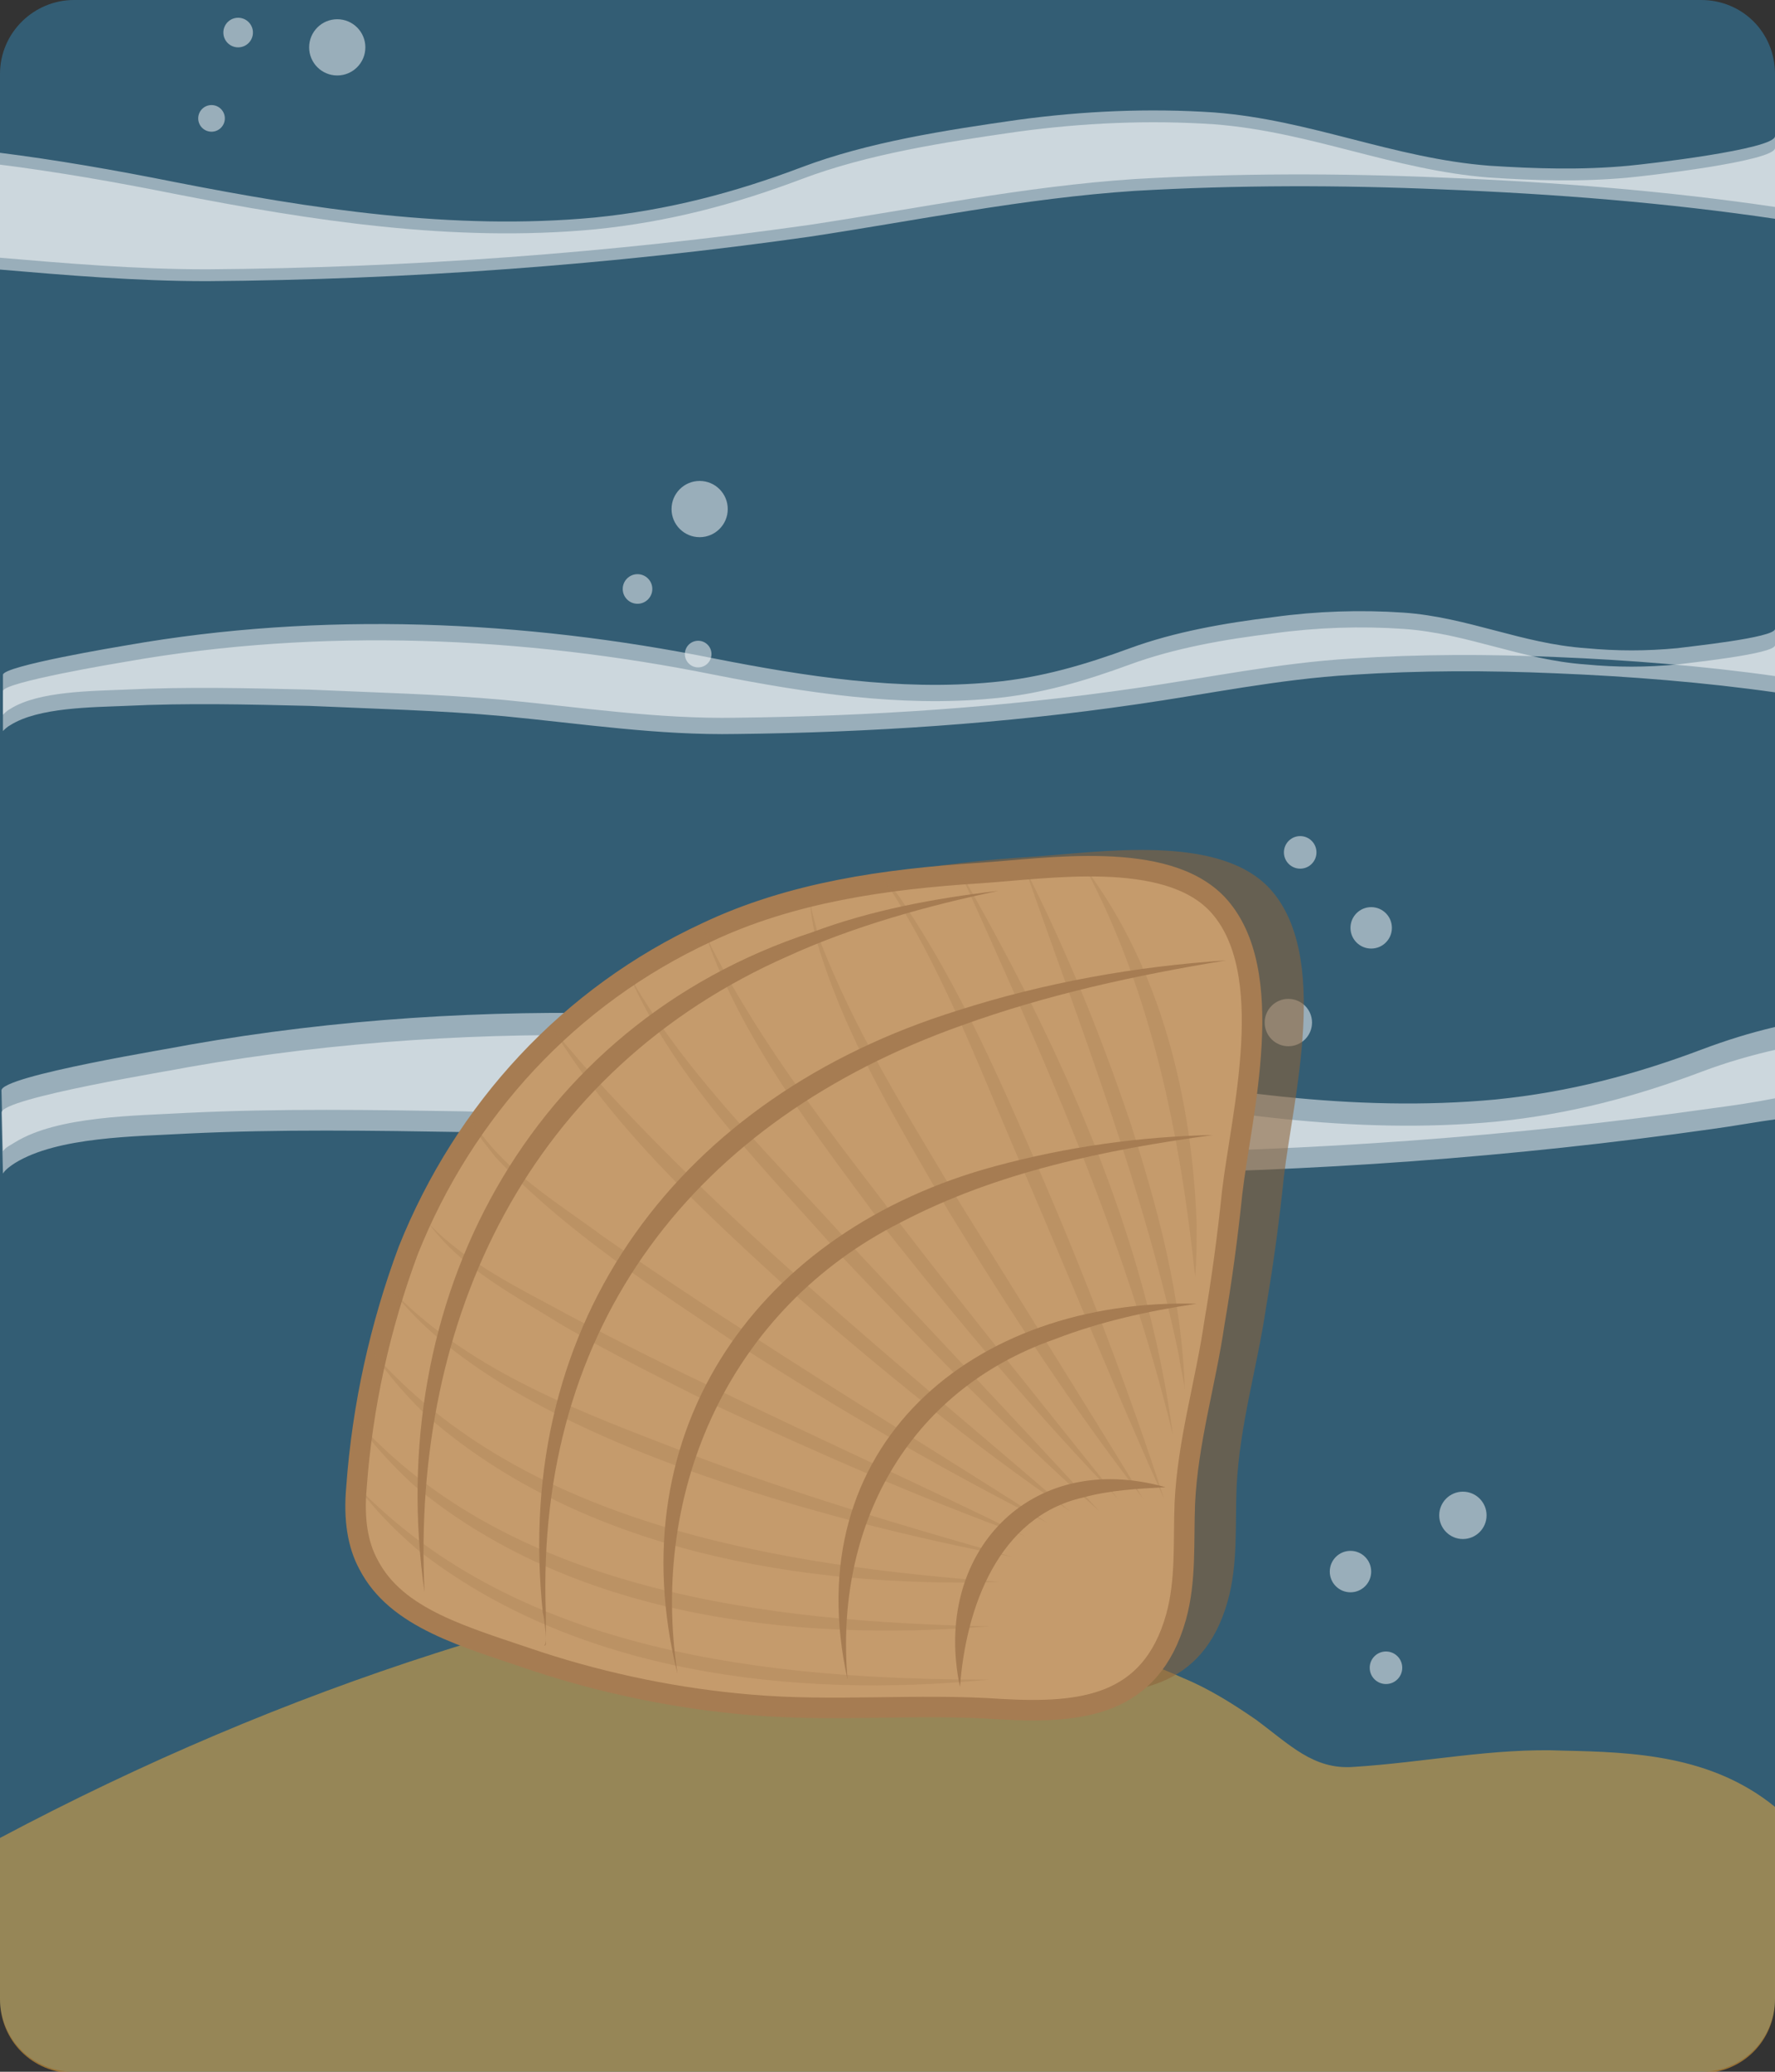 <?xml version="1.0" encoding="utf-8"?>
<!-- Generator: Adobe Illustrator 26.0.1, SVG Export Plug-In . SVG Version: 6.00 Build 0)  -->
<svg version="1.1" id="Layer_1" xmlns="http://www.w3.org/2000/svg" xmlns:xlink="http://www.w3.org/1999/xlink" x="0px" y="0px"
	 viewBox="0 0 120 140" style="enable-background:new 0 0 120 140;" xml:space="preserve">
<rect x="0" y="0" width="120" height="140" fill="#333333" stroke="none"/>
<style type="text/css">
	.st0{opacity:0.5;fill:#3488B7;}
	.st1{opacity:0.5;fill:#FFFFFF;}
	.st2{opacity:0.5;fill:#FBB03B;}
	.st3{opacity:0.57;fill:#8C6239;}
	.st4{fill:#C59B6C;stroke:#A67C52;stroke-width:1.386;stroke-miterlimit:10;}
	.st5{opacity:0.3;}
	.st6{fill:#A67C52;}
</style>
<g>
	<path class="st0" d="M0,5v130c0,2.8,2.2,5,5,5h110c2.8,0,5-2.2,5-5V5c0-2.8-2.2-5-5-5H5C2.3,0,0,2.2,0,5z"/>
	<path class="st1" d="M0.2,46.7c0-0.6,7.8-1.9,8.4-2c13.1-2.3,26.8-1.7,39.7,0.9c6.1,1.2,12.5,2.2,18.8,1.6c3.3-0.3,6.3-1.2,9.3-2.3
		c3-1.1,6.4-1.7,9.7-2.1c2.9-0.4,5.9-0.5,8.8-0.3c4.3,0.3,8,2.1,12.3,2.4c2.1,0.2,4.1,0.2,6.2,0c0.7-0.1,6.6-0.7,6.6-1.3
		c0,0,0.1,3.2,0.1,3.2c-4.9-0.7-10-1.1-14.9-1.3c-4.6-0.2-9.2-0.2-13.8,0.1c-5,0.3-9.7,1.3-14.6,2c-8.9,1.3-18,1.9-27,2
		c-5.3,0.1-10.5-0.7-15.7-1.2c-4.4-0.4-8.8-0.5-13.2-0.7c-4.1-0.1-8.3-0.2-12.4,0c-2.3,0.1-5.9,0.1-7.8,1.3
		c-0.2,0.1-0.4,0.3-0.5,0.4C0.2,49.4,0.2,46.7,0.2,46.7z"/>
	<path class="st1" d="M0.2,45.6c0-0.6,7.8-1.9,8.4-2c13.1-2.3,26.8-1.7,39.7,0.9c6.1,1.2,12.5,2.2,18.8,1.6c3.3-0.3,6.3-1.2,9.3-2.3
		c3-1.1,6.4-1.7,9.7-2.1c2.9-0.4,5.9-0.5,8.8-0.3c4.3,0.3,8,2.1,12.3,2.4c2.1,0.2,4.1,0.2,6.2,0c0.7-0.1,6.6-0.7,6.6-1.3
		c0,0,0.1,3.2,0.1,3.2c-4.9-0.7-10-1.1-14.9-1.3c-4.6-0.2-9.2-0.2-13.8,0.1c-5,0.3-9.7,1.3-14.6,2c-8.9,1.3-18,1.9-27,2
		c-5.3,0.1-10.5-0.7-15.7-1.2c-4.4-0.4-8.8-0.5-13.2-0.7c-4.1-0.1-8.3-0.2-12.4,0c-2.3,0.1-5.9,0.1-7.8,1.3
		c-0.2,0.1-0.4,0.3-0.5,0.4C0.2,48.3,0.2,45.6,0.2,45.6z"/>
	<path class="st1" d="M120.2,70.9c-1.8,0.4-3.5,0.9-5.1,1.5c-4.5,1.7-9,2.9-14,3.4c-9.6,0.9-19.2-0.6-28.4-2.4
		c-19.5-3.8-40-4.8-59.9-1.3c-0.9,0.2-12.8,2.1-12.7,3.1c0,0,0.1,4.1,0.1,4.1C0.4,79,0.7,78.8,1,78.6c2.9-1.8,8.2-1.8,11.7-2
		c6.2-0.3,12.5-0.2,18.7-0.1c6.6,0.2,13.3,0.4,19.9,1c7.9,0.7,15.7,1.9,23.7,1.8c13.6-0.1,27.3-1.1,40.7-3c1.5-0.2,3.1-0.5,4.6-0.7"
		/>
	<path class="st1" d="M120,69.4c-1.7,0.4-3.3,0.9-4.9,1.5c-4.5,1.7-9,2.9-14,3.4c-9.6,0.9-19.2-0.6-28.4-2.4
		c-19.5-3.8-40-4.8-59.9-1.3c-0.9,0.2-12.8,2.1-12.7,3.1c0,0,0.1,4.1,0.1,4.1c0.2-0.3,0.5-0.4,0.8-0.6c2.9-1.8,8.2-1.8,11.7-2
		c6.2-0.3,12.5-0.2,18.7-0.1c6.6,0.2,13.3,0.4,19.9,1C59.1,76.8,67,78,75,77.9c13.6-0.1,27.3-1.1,40.7-3c1.5-0.2,2.9-0.4,4.4-0.7"/>
	<path class="st1" d="M-0.2,11.1c4,0.5,8,1.2,12,2c9.2,1.8,18.8,3.3,28.4,2.4c5-0.5,9.5-1.7,14-3.4c4.5-1.7,9.7-2.5,14.6-3.2
		c4.4-0.6,8.9-0.8,13.3-0.5c6.5,0.5,12.1,3.1,18.6,3.6c3.1,0.2,6.2,0.3,9.4,0c1.1-0.1,9.9-1.1,9.9-2c0,0,0.1,4.8,0.1,4.8
		c-7.4-1.1-15-1.7-22.6-2c-6.9-0.3-13.9-0.3-20.8,0.1c-7.5,0.5-14.7,2-22,3.1c-13.4,1.9-27.1,2.9-40.7,3c-4.8,0-9.5-0.4-14.2-0.8"/>
	<path class="st1" d="M-0.2,10.3c4,0.5,8,1.2,12,2c9.2,1.8,18.8,3.3,28.4,2.4c5-0.5,9.5-1.7,14-3.4c4.5-1.7,9.7-2.5,14.6-3.2
		c4.4-0.6,8.9-0.8,13.3-0.5c6.5,0.5,12.1,3.1,18.6,3.6c3.1,0.2,6.2,0.3,9.4,0c1.1-0.1,9.9-1.1,9.9-2c0,0,0.1,4.8,0.1,4.8
		c-7.4-1.1-15-1.7-22.6-2c-6.9-0.3-13.9-0.3-20.8,0.1c-7.5,0.5-14.7,2-22,3.1c-13.4,1.9-27.1,2.9-40.7,3c-4.8,0-9.5-0.4-14.2-0.8"/>
	<circle class="st1" cx="14.3" cy="8" r="0.9"/>
	<circle class="st1" cx="16.1" cy="2.2" r="1"/>
	<circle class="st1" cx="22.8" cy="3.2" r="1.9"/>
	<circle class="st1" cx="47.2" cy="44.2" r="0.9"/>
	<circle class="st1" cx="43.1" cy="39.8" r="1"/>
	<circle class="st1" cx="47.3" cy="34.4" r="1.9"/>
	<circle class="st1" cx="87.9" cy="57.6" r="1.1"/>
	<circle class="st1" cx="92.7" cy="62.7" r="1.4"/>
	<circle class="st1" cx="87.1" cy="69.1" r="1.6"/>
	<circle class="st1" cx="41.1" cy="100" r="0.9"/>
	<circle class="st1" cx="37.1" cy="95.4" r="1"/>
	<circle class="st1" cx="41.4" cy="90.2" r="1.9"/>
	<circle class="st1" cx="93.7" cy="112.7" r="1.1"/>
	<circle class="st1" cx="91.3" cy="106.2" r="1.4"/>
	<circle class="st1" cx="98.9" cy="102.4" r="1.6"/>
	<path class="st2" d="M0,124.2c9.6-5.1,19.5-9.3,29.5-12.5c5.6-1.8,11.2-3.3,16.8-3.9c7.7-0.9,15.5,1.3,23.1,2.6
		c3.6,0.6,7.1,1.4,10.6,3c1.7,0.7,3.3,1.7,4.9,2.8c2.3,1.7,3.9,3.4,6.6,3.2c4.8-0.3,9.5-1.3,14.2-1.1c4.7,0.1,10,0.3,14.3,3.8v13
		c0,2.8-2.2,5-5,5H5c-2.8,0-5-2.2-5-5L0,124.2z"/>
</g>
<g>
	<path class="st3" d="M28.5,104.7c-0.7-1.3-1-3-0.8-5.2c0.4-5.5,1.6-10.9,3.5-16c3.7-9.5,10.9-17.2,20.1-21.6
		c5.7-2.7,12.1-3.6,18.4-4c4.6-0.3,12.6-1.6,16.1,2.1c4.2,4.5,1.6,14.3,1,19.5c-0.3,2.9-0.7,5.9-1.2,8.8c-0.6,4.1-1.8,8-2,12.2
		c-0.1,2.6,0.1,5.2-0.6,7.7c-1.7,6-6.4,6.5-11.8,6.2c-5.7-0.4-11.3,0.2-17-0.3c-4.8-0.4-9.7-1.4-14.3-2.9
		C34.9,109.5,30.4,108.4,28.5,104.7z"/>
	<path class="st4" d="M24.9,105.7c-0.7-1.3-1-3-0.8-5.2c0.4-5.5,1.6-10.9,3.5-16C31.4,75,38.5,67.3,47.8,63c5.7-2.7,12.1-3.6,18.4-4
		c4.6-0.3,12.6-1.6,16.1,2.1c4.2,4.5,1.6,14.3,1,19.5c-0.3,2.9-0.7,5.9-1.2,8.8c-0.6,4.1-1.8,8-2,12.2c-0.1,2.6,0.1,5.2-0.6,7.7
		c-1.7,6-6.4,6.5-11.8,6.2c-5.7-0.4-11.3,0.2-17-0.3c-4.8-0.4-9.7-1.4-14.3-2.9C31.4,110.6,26.8,109.4,24.9,105.7z"/>
	<g class="st5">
		<path class="st6" d="M66.9,113.5c-13.3,1.3-28-0.4-38.7-8.8c-1.5-1.3-2.8-2.6-4-4.2C35.1,111.7,52,113.5,66.9,113.5L66.9,113.5z"
			/>
	</g>
	<g class="st5">
		<path class="st6" d="M66.9,109.9c-13.4,1.1-28.4-0.7-39-9.6c-1.4-1.3-2.8-2.8-3.9-4.4C34.5,107.6,52,109.6,66.9,109.9L66.9,109.9z
			"/>
	</g>
	<g class="st5">
		<path class="st6" d="M67.6,106.9c-13.4,0.4-28.2-2.1-38.6-11.1c-1.4-1.3-2.7-2.8-3.8-4.4C35.5,103.1,52.9,105.8,67.6,106.9
			L67.6,106.9z"/>
	</g>
	<g class="st5">
		<path class="st6" d="M68.4,105.2c-12.1-2.3-34.1-8-41.8-17.9c5.4,5.5,12.9,8.2,19.9,10.9C53.6,100.9,61,103.1,68.4,105.2
			L68.4,105.2z"/>
	</g>
	<g class="st5">
		<path class="st6" d="M69.3,103.8c-7.2-2.6-14.2-5.7-21.1-8.9c-3.4-1.7-6.8-3.4-10.1-5.3c-3.2-2-6.8-3.8-9.1-6.9
			c2.6,2.7,6.2,4.4,9.5,6.2c3.4,1.8,6.8,3.5,10.2,5.1C55.3,97.2,62.6,100.5,69.3,103.8L69.3,103.8z"/>
	</g>
	<g class="st5">
		<path class="st6" d="M70.8,102.9c-7.1-3.6-14-7.6-20.7-11.9c-5.8-3.9-11.8-7.7-16.6-12.8c-0.6-0.8-1.3-1.5-1.6-2.5
			c2.1,3.4,5.7,5.5,8.8,7.8c3.3,2.3,6.6,4.5,9.9,6.6C56.4,93.9,64.9,99.1,70.8,102.9L70.8,102.9z"/>
	</g>
	<g class="st5">
		<path class="st6" d="M72.3,102.1c-6.6-4.5-12.8-9.6-18.9-14.9c-5.9-5.4-11.9-10.9-16.1-17.8c0.6,0.8,1.3,1.6,1.9,2.3
			C49,82.8,61.2,92.5,72.3,102.1L72.3,102.1z"/>
	</g>
	<g class="st5">
		<path class="st6" d="M74.3,102.1c-6.1-5.4-11.8-11.3-17.4-17.2c-5-5.7-10.7-11.3-14-18.2c-0.2-0.5-0.3-1-0.2-1.5
			c-0.1,0.5,0.1,1,0.3,1.5c3.9,6.5,9.6,11.9,14.6,17.5C63,90,68.9,96.2,74.3,102.1L74.3,102.1z"/>
	</g>
	<g class="st5">
		<path class="st6" d="M75.6,101.3c-5.5-5.7-10.8-12-15.7-18.2c-4.7-6.4-9.9-12.9-12.4-20.5c0,0,0.6,1.4,0.6,1.4
			c3.4,6.7,8.1,12.6,12.6,18.5C64.9,88,71.2,95.8,75.6,101.3L75.6,101.3z"/>
	</g>
	<g class="st5">
		<path class="st6" d="M77.3,101.3c-4.8-6.2-9.1-12.8-13.2-19.5c-3.4-5.9-7.1-11.9-9-18.6c-0.2-1-0.4-2-0.3-2.9
			c-0.1,1,0.3,1.9,0.5,2.9c2.4,6.4,6.1,12.2,9.6,18.1C68.5,87.1,73.7,95.4,77.3,101.3L77.3,101.3z"/>
	</g>
	<g class="st5">
		<path class="st6" d="M78.7,101.3c-3.1-6.9-6.2-14.5-9.2-21.5c-2.9-6.6-5.4-13.6-9.3-19.7c-0.3-0.4-0.6-0.8-1-1
			c0.9,0.5,1.5,1.3,2,2.1c3.8,5.7,6.5,12,9.2,18.2C73.5,86.6,76.3,93.9,78.7,101.3L78.7,101.3z"/>
	</g>
	<g class="st5">
		<path class="st6" d="M64.8,58.7C71.6,70.5,77.5,83.4,79.3,97C76.1,83.7,70.4,71.1,64.8,58.7L64.8,58.7z"/>
	</g>
	<g class="st5">
		<path class="st6" d="M69.3,58.7c2.8,5.5,5.1,11.2,7.1,17.1c1.9,5.9,3.5,11.9,3.7,18.1c-0.1-0.8-0.3-1.5-0.4-2.3
			C77.4,80.5,73,69.3,69.3,58.7L69.3,58.7z"/>
	</g>
	<g class="st5">
		<path class="st6" d="M73.4,58.7c5.1,6.8,7.2,15.6,7.5,24c0,1.2,0,2.4-0.1,3.6C79.8,76.8,77.9,67.2,73.4,58.7L73.4,58.7z"/>
	</g>
	<g>
		<path class="st6" d="M64.9,114c-1.9-9,4.7-16.1,13.9-13.5c-1.9,0.1-3.8,0.2-5.6,0.7C67.5,102.5,65.3,108.6,64.9,114L64.9,114z"/>
	</g>
	<g>
		<path class="st6" d="M57.3,113.5c-3.5-15.8,8.5-25.8,23.6-25.4c-3.3,0.5-6.5,1.2-9.6,2.4C61.3,94,56.4,103.2,57.3,113.5
			L57.3,113.5z"/>
	</g>
	<g>
		<path class="st6" d="M45.8,113.1c-4.1-16.5,5.5-30,21.5-34.3c4.8-1.3,9.8-2,14.7-2.1c-7.3,1-14.6,2.5-21.1,5.9
			C49.4,88.4,43.9,100.6,45.8,113.1L45.8,113.1z"/>
	</g>
	<g>
		<path class="st6" d="M36.8,111.2c0.1-0.1,0.1-0.4,0.1-0.5c0-0.3-0.1-1.4-0.2-1.7c-2.1-19.9,9.4-34.9,28-40.7
			c5.9-1.9,12.1-3,18.2-3.4c-6.1,1-12.1,2.3-17.9,4.4C47,75.7,36.2,89.5,36.9,109c0,0.3,0,1.4,0,1.7c0,0.1,0,0.2,0,0.3
			C36.9,111.1,36.9,111.2,36.8,111.2L36.8,111.2z"/>
	</g>
	<g>
		<path class="st6" d="M28.7,107.6C25.9,88,35.7,69.3,54.9,63c4-1.5,8.3-2.3,12.6-2.8c-4.8,1-9.8,2.4-14.2,4.4
			C35.8,72.3,27.8,89.1,28.7,107.6L28.7,107.6z"/>
	</g>
</g>
</svg>
